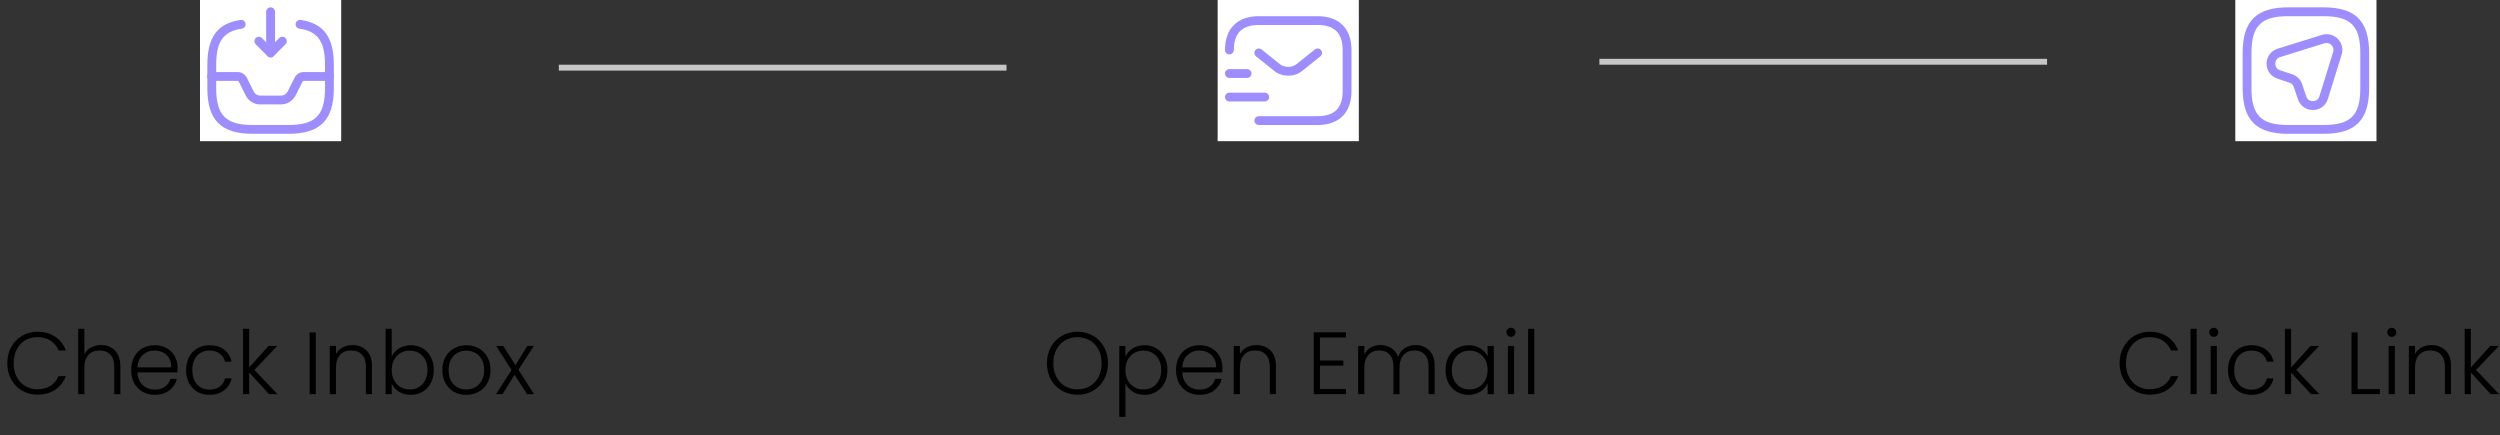 <svg width="425" height="74" viewBox="0 0 425 74" fill="none" xmlns="http://www.w3.org/2000/svg">
<rect x="0" y="0" width="425" height="74" fill="#333333" stroke="none"/>
<path d="M360.33 61.75C360.33 60.72 360.555 59.8 361.005 58.99C361.455 58.17 362.07 57.535 362.85 57.085C363.63 56.625 364.5 56.395 365.46 56.395C366.63 56.395 367.63 56.675 368.46 57.235C369.3 57.785 369.91 58.565 370.29 59.575H369.06C368.76 58.865 368.3 58.31 367.68 57.91C367.07 57.51 366.33 57.31 365.46 57.31C364.69 57.31 363.995 57.49 363.375 57.85C362.765 58.21 362.285 58.73 361.935 59.41C361.585 60.08 361.41 60.86 361.41 61.75C361.41 62.64 361.585 63.42 361.935 64.09C362.285 64.76 362.765 65.275 363.375 65.635C363.995 65.995 364.69 66.175 365.46 66.175C366.33 66.175 367.07 65.98 367.68 65.59C368.3 65.19 368.76 64.64 369.06 63.94H370.29C369.91 64.94 369.3 65.715 368.46 66.265C367.62 66.815 366.62 67.09 365.46 67.09C364.5 67.09 363.63 66.865 362.85 66.415C362.07 65.955 361.455 65.32 361.005 64.51C360.555 63.7 360.33 62.78 360.33 61.75ZM373.432 55.9V67H372.382V55.9H373.432ZM376.335 57.265C376.125 57.265 375.945 57.19 375.795 57.04C375.645 56.89 375.57 56.705 375.57 56.485C375.57 56.265 375.645 56.085 375.795 55.945C375.945 55.795 376.125 55.72 376.335 55.72C376.545 55.72 376.725 55.795 376.875 55.945C377.025 56.085 377.1 56.265 377.1 56.485C377.1 56.705 377.025 56.89 376.875 57.04C376.725 57.19 376.545 57.265 376.335 57.265ZM376.86 58.81V67H375.81V58.81H376.86ZM378.758 62.905C378.758 62.055 378.928 61.315 379.268 60.685C379.608 60.045 380.078 59.555 380.678 59.215C381.278 58.865 381.963 58.69 382.733 58.69C383.743 58.69 384.573 58.94 385.223 59.44C385.883 59.94 386.308 60.62 386.498 61.48H385.373C385.233 60.89 384.928 60.43 384.458 60.1C383.998 59.76 383.423 59.59 382.733 59.59C382.183 59.59 381.688 59.715 381.248 59.965C380.808 60.215 380.458 60.59 380.198 61.09C379.948 61.58 379.823 62.185 379.823 62.905C379.823 63.625 379.948 64.235 380.198 64.735C380.458 65.235 380.808 65.61 381.248 65.86C381.688 66.11 382.183 66.235 382.733 66.235C383.423 66.235 383.998 66.07 384.458 65.74C384.928 65.4 385.233 64.93 385.373 64.33H386.498C386.308 65.17 385.883 65.845 385.223 66.355C384.563 66.865 383.733 67.12 382.733 67.12C381.963 67.12 381.278 66.95 380.678 66.61C380.078 66.26 379.608 65.77 379.268 65.14C378.928 64.5 378.758 63.755 378.758 62.905ZM392.862 67L389.487 63.325V67H388.437V55.9H389.487V62.47L392.787 58.81H394.257L390.372 62.89L394.287 67H392.862ZM400.81 66.145H404.575V67H399.76V56.515H400.81V66.145ZM406.599 57.265C406.389 57.265 406.209 57.19 406.059 57.04C405.909 56.89 405.834 56.705 405.834 56.485C405.834 56.265 405.909 56.085 406.059 55.945C406.209 55.795 406.389 55.72 406.599 55.72C406.809 55.72 406.989 55.795 407.139 55.945C407.289 56.085 407.364 56.265 407.364 56.485C407.364 56.705 407.289 56.89 407.139 57.04C406.989 57.19 406.809 57.265 406.599 57.265ZM407.124 58.81V67H406.074V58.81H407.124ZM413.341 58.66C414.321 58.66 415.121 58.965 415.741 59.575C416.361 60.175 416.671 61.05 416.671 62.2V67H415.636V62.32C415.636 61.43 415.411 60.75 414.961 60.28C414.521 59.81 413.916 59.575 413.146 59.575C412.356 59.575 411.726 59.825 411.256 60.325C410.786 60.825 410.551 61.56 410.551 62.53V67H409.501V58.81H410.551V60.205C410.811 59.705 411.186 59.325 411.676 59.065C412.166 58.795 412.721 58.66 413.341 58.66ZM423.419 67L420.044 63.325V67H418.994V55.9H420.044V62.47L423.344 58.81H424.814L420.929 62.89L424.844 67H423.419Z" fill="black"/>
<path d="M183.169 67.105C182.199 67.105 181.319 66.88 180.529 66.43C179.739 65.97 179.114 65.335 178.654 64.525C178.204 63.705 177.979 62.78 177.979 61.75C177.979 60.72 178.204 59.8 178.654 58.99C179.114 58.17 179.739 57.535 180.529 57.085C181.319 56.625 182.199 56.395 183.169 56.395C184.149 56.395 185.034 56.625 185.824 57.085C186.614 57.535 187.234 58.17 187.684 58.99C188.134 59.8 188.359 60.72 188.359 61.75C188.359 62.78 188.134 63.705 187.684 64.525C187.234 65.335 186.614 65.97 185.824 66.43C185.034 66.88 184.149 67.105 183.169 67.105ZM183.169 66.19C183.949 66.19 184.649 66.01 185.269 65.65C185.889 65.29 186.379 64.775 186.739 64.105C187.099 63.425 187.279 62.64 187.279 61.75C187.279 60.86 187.099 60.08 186.739 59.41C186.379 58.74 185.889 58.225 185.269 57.865C184.649 57.505 183.949 57.325 183.169 57.325C182.389 57.325 181.689 57.505 181.069 57.865C180.449 58.225 179.959 58.74 179.599 59.41C179.239 60.08 179.059 60.86 179.059 61.75C179.059 62.64 179.239 63.425 179.599 64.105C179.959 64.775 180.449 65.29 181.069 65.65C181.689 66.01 182.389 66.19 183.169 66.19ZM191.316 60.61C191.576 60.06 191.986 59.605 192.546 59.245C193.116 58.875 193.791 58.69 194.571 58.69C195.311 58.69 195.976 58.865 196.566 59.215C197.166 59.555 197.631 60.045 197.961 60.685C198.301 61.315 198.471 62.05 198.471 62.89C198.471 63.73 198.301 64.47 197.961 65.11C197.631 65.75 197.166 66.245 196.566 66.595C195.976 66.945 195.311 67.12 194.571 67.12C193.801 67.12 193.131 66.94 192.561 66.58C191.991 66.21 191.576 65.75 191.316 65.2V70.87H190.281V58.81H191.316V60.61ZM197.406 62.89C197.406 62.21 197.271 61.625 197.001 61.135C196.741 60.635 196.381 60.255 195.921 59.995C195.461 59.735 194.941 59.605 194.361 59.605C193.801 59.605 193.286 59.74 192.816 60.01C192.356 60.28 191.991 60.665 191.721 61.165C191.451 61.665 191.316 62.245 191.316 62.905C191.316 63.565 191.451 64.145 191.721 64.645C191.991 65.145 192.356 65.53 192.816 65.8C193.286 66.07 193.801 66.205 194.361 66.205C194.941 66.205 195.461 66.075 195.921 65.815C196.381 65.545 196.741 65.16 197.001 64.66C197.271 64.15 197.406 63.56 197.406 62.89ZM207.813 62.485C207.813 62.845 207.803 63.12 207.783 63.31H200.988C201.018 63.93 201.168 64.46 201.438 64.9C201.708 65.34 202.063 65.675 202.503 65.905C202.943 66.125 203.423 66.235 203.943 66.235C204.623 66.235 205.193 66.07 205.653 65.74C206.123 65.41 206.433 64.965 206.583 64.405H207.693C207.493 65.205 207.063 65.86 206.403 66.37C205.753 66.87 204.933 67.12 203.943 67.12C203.173 67.12 202.483 66.95 201.873 66.61C201.263 66.26 200.783 65.77 200.433 65.14C200.093 64.5 199.923 63.755 199.923 62.905C199.923 62.055 200.093 61.31 200.433 60.67C200.773 60.03 201.248 59.54 201.858 59.2C202.468 58.86 203.163 58.69 203.943 58.69C204.723 58.69 205.403 58.86 205.983 59.2C206.573 59.54 207.023 60 207.333 60.58C207.653 61.15 207.813 61.785 207.813 62.485ZM206.748 62.455C206.758 61.845 206.633 61.325 206.373 60.895C206.123 60.465 205.778 60.14 205.338 59.92C204.898 59.7 204.418 59.59 203.898 59.59C203.118 59.59 202.453 59.84 201.903 60.34C201.353 60.84 201.048 61.545 200.988 62.455H206.748ZM213.574 58.66C214.554 58.66 215.354 58.965 215.974 59.575C216.594 60.175 216.904 61.05 216.904 62.2V67H215.869V62.32C215.869 61.43 215.644 60.75 215.194 60.28C214.754 59.81 214.149 59.575 213.379 59.575C212.589 59.575 211.959 59.825 211.489 60.325C211.019 60.825 210.784 61.56 210.784 62.53V67H209.734V58.81H210.784V60.205C211.044 59.705 211.419 59.325 211.909 59.065C212.399 58.795 212.954 58.66 213.574 58.66ZM224.392 57.37V61.285H228.367V62.155H224.392V66.13H228.817V67H223.342V56.5H228.817V57.37H224.392ZM240.636 58.66C241.596 58.66 242.376 58.965 242.976 59.575C243.586 60.175 243.891 61.05 243.891 62.2V67H242.856V62.32C242.856 61.43 242.641 60.75 242.211 60.28C241.781 59.81 241.196 59.575 240.456 59.575C239.686 59.575 239.071 59.83 238.611 60.34C238.151 60.85 237.921 61.59 237.921 62.56V67H236.886V62.32C236.886 61.43 236.671 60.75 236.241 60.28C235.811 59.81 235.221 59.575 234.471 59.575C233.701 59.575 233.086 59.83 232.626 60.34C232.166 60.85 231.936 61.59 231.936 62.56V67H230.886V58.81H231.936V60.22C232.196 59.71 232.566 59.325 233.046 59.065C233.526 58.795 234.061 58.66 234.651 58.66C235.361 58.66 235.981 58.83 236.511 59.17C237.051 59.51 237.441 60.01 237.681 60.67C237.901 60.02 238.276 59.525 238.806 59.185C239.346 58.835 239.956 58.66 240.636 58.66ZM245.743 62.89C245.743 62.05 245.908 61.315 246.238 60.685C246.578 60.045 247.043 59.555 247.633 59.215C248.233 58.865 248.908 58.69 249.658 58.69C250.438 58.69 251.108 58.87 251.668 59.23C252.238 59.59 252.648 60.05 252.898 60.61V58.81H253.948V67H252.898V65.185C252.638 65.745 252.223 66.21 251.653 66.58C251.093 66.94 250.423 67.12 249.643 67.12C248.903 67.12 248.233 66.945 247.633 66.595C247.043 66.245 246.578 65.75 246.238 65.11C245.908 64.47 245.743 63.73 245.743 62.89ZM252.898 62.905C252.898 62.245 252.763 61.665 252.493 61.165C252.223 60.665 251.853 60.28 251.383 60.01C250.923 59.74 250.413 59.605 249.853 59.605C249.273 59.605 248.753 59.735 248.293 59.995C247.833 60.255 247.468 60.635 247.198 61.135C246.938 61.625 246.808 62.21 246.808 62.89C246.808 63.56 246.938 64.15 247.198 64.66C247.468 65.16 247.833 65.545 248.293 65.815C248.753 66.075 249.273 66.205 249.853 66.205C250.413 66.205 250.923 66.07 251.383 65.8C251.853 65.53 252.223 65.145 252.493 64.645C252.763 64.145 252.898 63.565 252.898 62.905ZM256.87 57.265C256.66 57.265 256.48 57.19 256.33 57.04C256.18 56.89 256.105 56.705 256.105 56.485C256.105 56.265 256.18 56.085 256.33 55.945C256.48 55.795 256.66 55.72 256.87 55.72C257.08 55.72 257.26 55.795 257.41 55.945C257.56 56.085 257.635 56.265 257.635 56.485C257.635 56.705 257.56 56.89 257.41 57.04C257.26 57.19 257.08 57.265 256.87 57.265ZM257.395 58.81V67H256.345V58.81H257.395ZM260.823 55.9V67H259.773V55.9H260.823Z" fill="black"/>
<path d="M1.237 61.75C1.237 60.72 1.462 59.8 1.912 58.99C2.362 58.17 2.977 57.535 3.757 57.085C4.537 56.625 5.407 56.395 6.367 56.395C7.537 56.395 8.537 56.675 9.367 57.235C10.207 57.785 10.817 58.565 11.197 59.575H9.967C9.667 58.865 9.207 58.31 8.587 57.91C7.977 57.51 7.237 57.31 6.367 57.31C5.597 57.31 4.902 57.49 4.282 57.85C3.672 58.21 3.192 58.73 2.842 59.41C2.492 60.08 2.317 60.86 2.317 61.75C2.317 62.64 2.492 63.42 2.842 64.09C3.192 64.76 3.672 65.275 4.282 65.635C4.902 65.995 5.597 66.175 6.367 66.175C7.237 66.175 7.977 65.98 8.587 65.59C9.207 65.19 9.667 64.64 9.967 63.94H11.197C10.817 64.94 10.207 65.715 9.367 66.265C8.527 66.815 7.527 67.09 6.367 67.09C5.407 67.09 4.537 66.865 3.757 66.415C2.977 65.955 2.362 65.32 1.912 64.51C1.462 63.7 1.237 62.78 1.237 61.75ZM17.189 58.66C17.809 58.66 18.364 58.79 18.855 59.05C19.355 59.31 19.744 59.71 20.024 60.25C20.314 60.78 20.459 61.43 20.459 62.2V67H19.424V62.32C19.424 61.43 19.2 60.75 18.75 60.28C18.309 59.81 17.704 59.575 16.934 59.575C16.145 59.575 15.514 59.825 15.044 60.325C14.575 60.825 14.339 61.56 14.339 62.53V67H13.29V55.9H14.339V60.205C14.6 59.715 14.979 59.335 15.479 59.065C15.989 58.795 16.559 58.66 17.189 58.66ZM30.192 62.485C30.192 62.845 30.182 63.12 30.162 63.31H23.367C23.397 63.93 23.547 64.46 23.817 64.9C24.087 65.34 24.442 65.675 24.882 65.905C25.322 66.125 25.802 66.235 26.322 66.235C27.002 66.235 27.572 66.07 28.032 65.74C28.502 65.41 28.812 64.965 28.962 64.405H30.072C29.872 65.205 29.442 65.86 28.782 66.37C28.132 66.87 27.312 67.12 26.322 67.12C25.552 67.12 24.862 66.95 24.252 66.61C23.642 66.26 23.162 65.77 22.812 65.14C22.472 64.5 22.302 63.755 22.302 62.905C22.302 62.055 22.472 61.31 22.812 60.67C23.152 60.03 23.627 59.54 24.237 59.2C24.847 58.86 25.542 58.69 26.322 58.69C27.102 58.69 27.782 58.86 28.362 59.2C28.952 59.54 29.402 60 29.712 60.58C30.032 61.15 30.192 61.785 30.192 62.485ZM29.127 62.455C29.137 61.845 29.012 61.325 28.752 60.895C28.502 60.465 28.157 60.14 27.717 59.92C27.277 59.7 26.797 59.59 26.277 59.59C25.497 59.59 24.832 59.84 24.282 60.34C23.732 60.84 23.427 61.545 23.367 62.455H29.127ZM31.633 62.905C31.633 62.055 31.803 61.315 32.143 60.685C32.483 60.045 32.953 59.555 33.553 59.215C34.153 58.865 34.838 58.69 35.608 58.69C36.618 58.69 37.448 58.94 38.098 59.44C38.758 59.94 39.183 60.62 39.373 61.48H38.248C38.108 60.89 37.803 60.43 37.333 60.1C36.873 59.76 36.298 59.59 35.608 59.59C35.058 59.59 34.563 59.715 34.123 59.965C33.683 60.215 33.333 60.59 33.073 61.09C32.823 61.58 32.698 62.185 32.698 62.905C32.698 63.625 32.823 64.235 33.073 64.735C33.333 65.235 33.683 65.61 34.123 65.86C34.563 66.11 35.058 66.235 35.608 66.235C36.298 66.235 36.873 66.07 37.333 65.74C37.803 65.4 38.108 64.93 38.248 64.33H39.373C39.183 65.17 38.758 65.845 38.098 66.355C37.438 66.865 36.608 67.12 35.608 67.12C34.838 67.12 34.153 66.95 33.553 66.61C32.953 66.26 32.483 65.77 32.143 65.14C31.803 64.5 31.633 63.755 31.633 62.905ZM45.737 67L42.362 63.325V67H41.312V55.9H42.362V62.47L45.662 58.81H47.132L43.247 62.89L47.162 67H45.737ZM53.685 56.515V67H52.635V56.515H53.685ZM59.903 58.66C60.883 58.66 61.683 58.965 62.303 59.575C62.923 60.175 63.233 61.05 63.233 62.2V67H62.198V62.32C62.198 61.43 61.973 60.75 61.523 60.28C61.083 59.81 60.478 59.575 59.708 59.575C58.918 59.575 58.288 59.825 57.818 60.325C57.348 60.825 57.113 61.56 57.113 62.53V67H56.063V58.81H57.113V60.205C57.373 59.705 57.748 59.325 58.238 59.065C58.728 58.795 59.283 58.66 59.903 58.66ZM66.59 60.625C66.86 60.055 67.275 59.59 67.835 59.23C68.405 58.87 69.075 58.69 69.845 58.69C70.595 58.69 71.265 58.865 71.855 59.215C72.445 59.555 72.905 60.045 73.235 60.685C73.575 61.315 73.745 62.05 73.745 62.89C73.745 63.73 73.575 64.47 73.235 65.11C72.905 65.75 72.44 66.245 71.84 66.595C71.25 66.945 70.585 67.12 69.845 67.12C69.065 67.12 68.39 66.945 67.82 66.595C67.26 66.235 66.85 65.77 66.59 65.2V67H65.555V55.9H66.59V60.625ZM72.68 62.89C72.68 62.21 72.545 61.625 72.275 61.135C72.015 60.635 71.655 60.255 71.195 59.995C70.735 59.735 70.215 59.605 69.635 59.605C69.075 59.605 68.56 59.74 68.09 60.01C67.63 60.28 67.265 60.665 66.995 61.165C66.725 61.665 66.59 62.245 66.59 62.905C66.59 63.565 66.725 64.145 66.995 64.645C67.265 65.145 67.63 65.53 68.09 65.8C68.56 66.07 69.075 66.205 69.635 66.205C70.215 66.205 70.735 66.075 71.195 65.815C71.655 65.545 72.015 65.16 72.275 64.66C72.545 64.15 72.68 63.56 72.68 62.89ZM79.262 67.12C78.492 67.12 77.797 66.95 77.177 66.61C76.567 66.26 76.082 65.77 75.722 65.14C75.372 64.5 75.197 63.755 75.197 62.905C75.197 62.055 75.377 61.315 75.737 60.685C76.097 60.045 76.587 59.555 77.207 59.215C77.827 58.865 78.522 58.69 79.292 58.69C80.062 58.69 80.757 58.865 81.377 59.215C82.007 59.555 82.497 60.045 82.847 60.685C83.207 61.315 83.387 62.055 83.387 62.905C83.387 63.745 83.207 64.485 82.847 65.125C82.487 65.765 81.992 66.26 81.362 66.61C80.732 66.95 80.032 67.12 79.262 67.12ZM79.262 66.205C79.802 66.205 80.302 66.085 80.762 65.845C81.222 65.595 81.592 65.225 81.872 64.735C82.162 64.235 82.307 63.625 82.307 62.905C82.307 62.185 82.167 61.58 81.887 61.09C81.607 60.59 81.237 60.22 80.777 59.98C80.317 59.73 79.817 59.605 79.277 59.605C78.737 59.605 78.237 59.73 77.777 59.98C77.317 60.22 76.947 60.59 76.667 61.09C76.397 61.58 76.262 62.185 76.262 62.905C76.262 63.625 76.397 64.235 76.667 64.735C76.947 65.225 77.312 65.595 77.762 65.845C78.222 66.085 78.722 66.205 79.262 66.205ZM89.591 67L87.476 63.7L85.436 67H84.326L86.966 62.905L84.356 58.81H85.541L87.626 62.065L89.651 58.81H90.746L88.136 62.86L90.776 67H89.591Z" fill="black"/>
<rect width="24" height="24" transform="translate(380.001)" fill="white"/>
<path d="M393.181 18.7C392.011 18.7 391.021 17.98 390.651 16.87L389.951 14.8C389.841 14.44 389.561 14.17 389.221 14.06L387.141 13.36C386.021 12.98 385.301 11.97 385.321 10.79C385.341 9.61 386.081 8.62 387.211 8.27L394.741 5.93C395.691 5.64 396.721 5.89 397.421 6.6C398.121 7.31 398.371 8.33 398.081 9.28L395.741 16.82C395.391 17.95 394.401 18.69 393.211 18.71C393.201 18.7 393.191 18.7 393.181 18.7ZM395.521 7.3C395.401 7.3 395.291 7.32 395.171 7.35L387.631 9.7C387.021 9.89 386.801 10.39 386.801 10.81C386.791 11.22 387.001 11.74 387.601 11.94L389.681 12.63C390.481 12.89 391.111 13.52 391.371 14.33L392.061 16.39C392.261 16.99 392.731 17.18 393.191 17.2C393.601 17.2 394.111 16.98 394.301 16.37L396.641 8.83C396.771 8.41 396.661 7.97 396.351 7.66C396.121 7.42 395.831 7.3 395.521 7.3Z" fill="#9D8DFE"/>
<path d="M395.001 22.75H389.001C383.571 22.75 381.251 20.43 381.251 15V9C381.251 3.57 383.571 1.25 389.001 1.25H395.001C400.431 1.25 402.751 3.57 402.751 9V15C402.751 20.43 400.431 22.75 395.001 22.75ZM389.001 2.75C384.391 2.75 382.751 4.39 382.751 9V15C382.751 19.61 384.391 21.25 389.001 21.25H395.001C399.611 21.25 401.251 19.61 401.251 15V9C401.251 4.39 399.611 2.75 395.001 2.75H389.001Z" fill="#9D8DFE"/>
<path d="M271.895 10.5H348.001" stroke="#C7C7C7"/>
<rect width="24" height="24" transform="translate(207.001)" fill="white"/>
<path d="M224.001 21.25H214.001C213.591 21.25 213.251 20.91 213.251 20.5C213.251 20.09 213.591 19.75 214.001 19.75H224.001C226.861 19.75 228.251 18.36 228.251 15.5V8.5C228.251 5.64 226.861 4.25 224.001 4.25H214.001C211.141 4.25 209.751 5.64 209.751 8.5C209.751 8.91 209.411 9.25 209.001 9.25C208.591 9.25 208.251 8.91 208.251 8.5C208.251 4.85 210.351 2.75 214.001 2.75H224.001C227.651 2.75 229.751 4.85 229.751 8.5V15.5C229.751 19.15 227.651 21.25 224.001 21.25Z" fill="#9D8DFE"/>
<path d="M219 12.87C218.16 12.87 217.31 12.61 216.66 12.08L213.53 9.58C213.21 9.32 213.15 8.85 213.41 8.53C213.67 8.21 214.14 8.15 214.46 8.41L217.59 10.91C218.35 11.52 219.64 11.52 220.4 10.91L223.53 8.41C223.85 8.15 224.33 8.2 224.58 8.53C224.84 8.85 224.79 9.33 224.46 9.58L221.33 12.08C220.69 12.61 219.84 12.87 219 12.87Z" fill="#9D8DFE"/>
<path d="M215.001 17.25H209.001C208.591 17.25 208.251 16.91 208.251 16.5C208.251 16.09 208.591 15.75 209.001 15.75H215.001C215.411 15.75 215.751 16.09 215.751 16.5C215.751 16.91 215.411 17.25 215.001 17.25Z" fill="#9D8DFE"/>
<path d="M212.001 13.25H209.001C208.591 13.25 208.251 12.91 208.251 12.5C208.251 12.09 208.591 11.75 209.001 11.75H212.001C212.411 11.75 212.751 12.09 212.751 12.5C212.751 12.91 212.411 13.25 212.001 13.25Z" fill="#9D8DFE"/>
<line x1="95.001" y1="11.5" x2="171.106" y2="11.5" stroke="#C7C7C7"/>
<rect width="24" height="24" transform="translate(34.001)" fill="white"/>
<path d="M46.001 9.75C45.901 9.75 45.811 9.73 45.711 9.69C45.431 9.58 45.251 9.3 45.251 9V2C45.251 1.59 45.591 1.25 46.001 1.25C46.411 1.25 46.751 1.59 46.751 2V7.19L47.471 6.47C47.761 6.18 48.241 6.18 48.531 6.47C48.821 6.76 48.821 7.24 48.531 7.53L46.531 9.53C46.391 9.67 46.201 9.75 46.001 9.75Z" fill="#9D8DFE"/>
<path d="M46.001 9.75C45.811 9.75 45.621 9.68 45.471 9.53L43.471 7.53C43.181 7.24 43.181 6.76 43.471 6.47C43.761 6.18 44.241 6.18 44.531 6.47L46.531 8.47C46.821 8.76 46.821 9.24 46.531 9.53C46.381 9.68 46.191 9.75 46.001 9.75Z" fill="#9D8DFE"/>
<path d="M47.761 17.75H44.231C43.181 17.75 42.241 17.17 41.771 16.23L40.601 13.89C40.561 13.8 40.471 13.75 40.381 13.75H35.981C35.571 13.75 35.231 13.41 35.231 13C35.231 12.59 35.571 12.25 35.981 12.25H40.391C41.061 12.25 41.661 12.62 41.961 13.22L43.131 15.56C43.341 15.99 43.771 16.25 44.251 16.25H47.781C48.261 16.25 48.691 15.99 48.901 15.56L50.071 13.22C50.371 12.62 50.971 12.25 51.641 12.25H56.001C56.411 12.25 56.751 12.59 56.751 13C56.751 13.41 56.411 13.75 56.001 13.75H51.641C51.541 13.75 51.461 13.8 51.421 13.89L50.251 16.23C49.751 17.17 48.811 17.75 47.761 17.75Z" fill="#9D8DFE"/>
<path d="M49.001 22.75H43.001C37.571 22.75 35.251 20.43 35.251 15V11C35.251 6.31 36.991 3.96 40.891 3.39C41.311 3.33 41.681 3.61 41.741 4.02C41.801 4.43 41.521 4.81 41.111 4.87C37.971 5.33 36.751 7.05 36.751 11V15C36.751 19.61 38.391 21.25 43.001 21.25H49.001C53.611 21.25 55.251 19.61 55.251 15V11C55.251 7.05 54.031 5.33 50.891 4.87C50.481 4.81 50.201 4.43 50.261 4.02C50.321 3.61 50.701 3.33 51.111 3.39C55.011 3.96 56.751 6.31 56.751 11V15C56.751 20.43 54.431 22.75 49.001 22.75Z" fill="#9D8DFE"/>
</svg>
